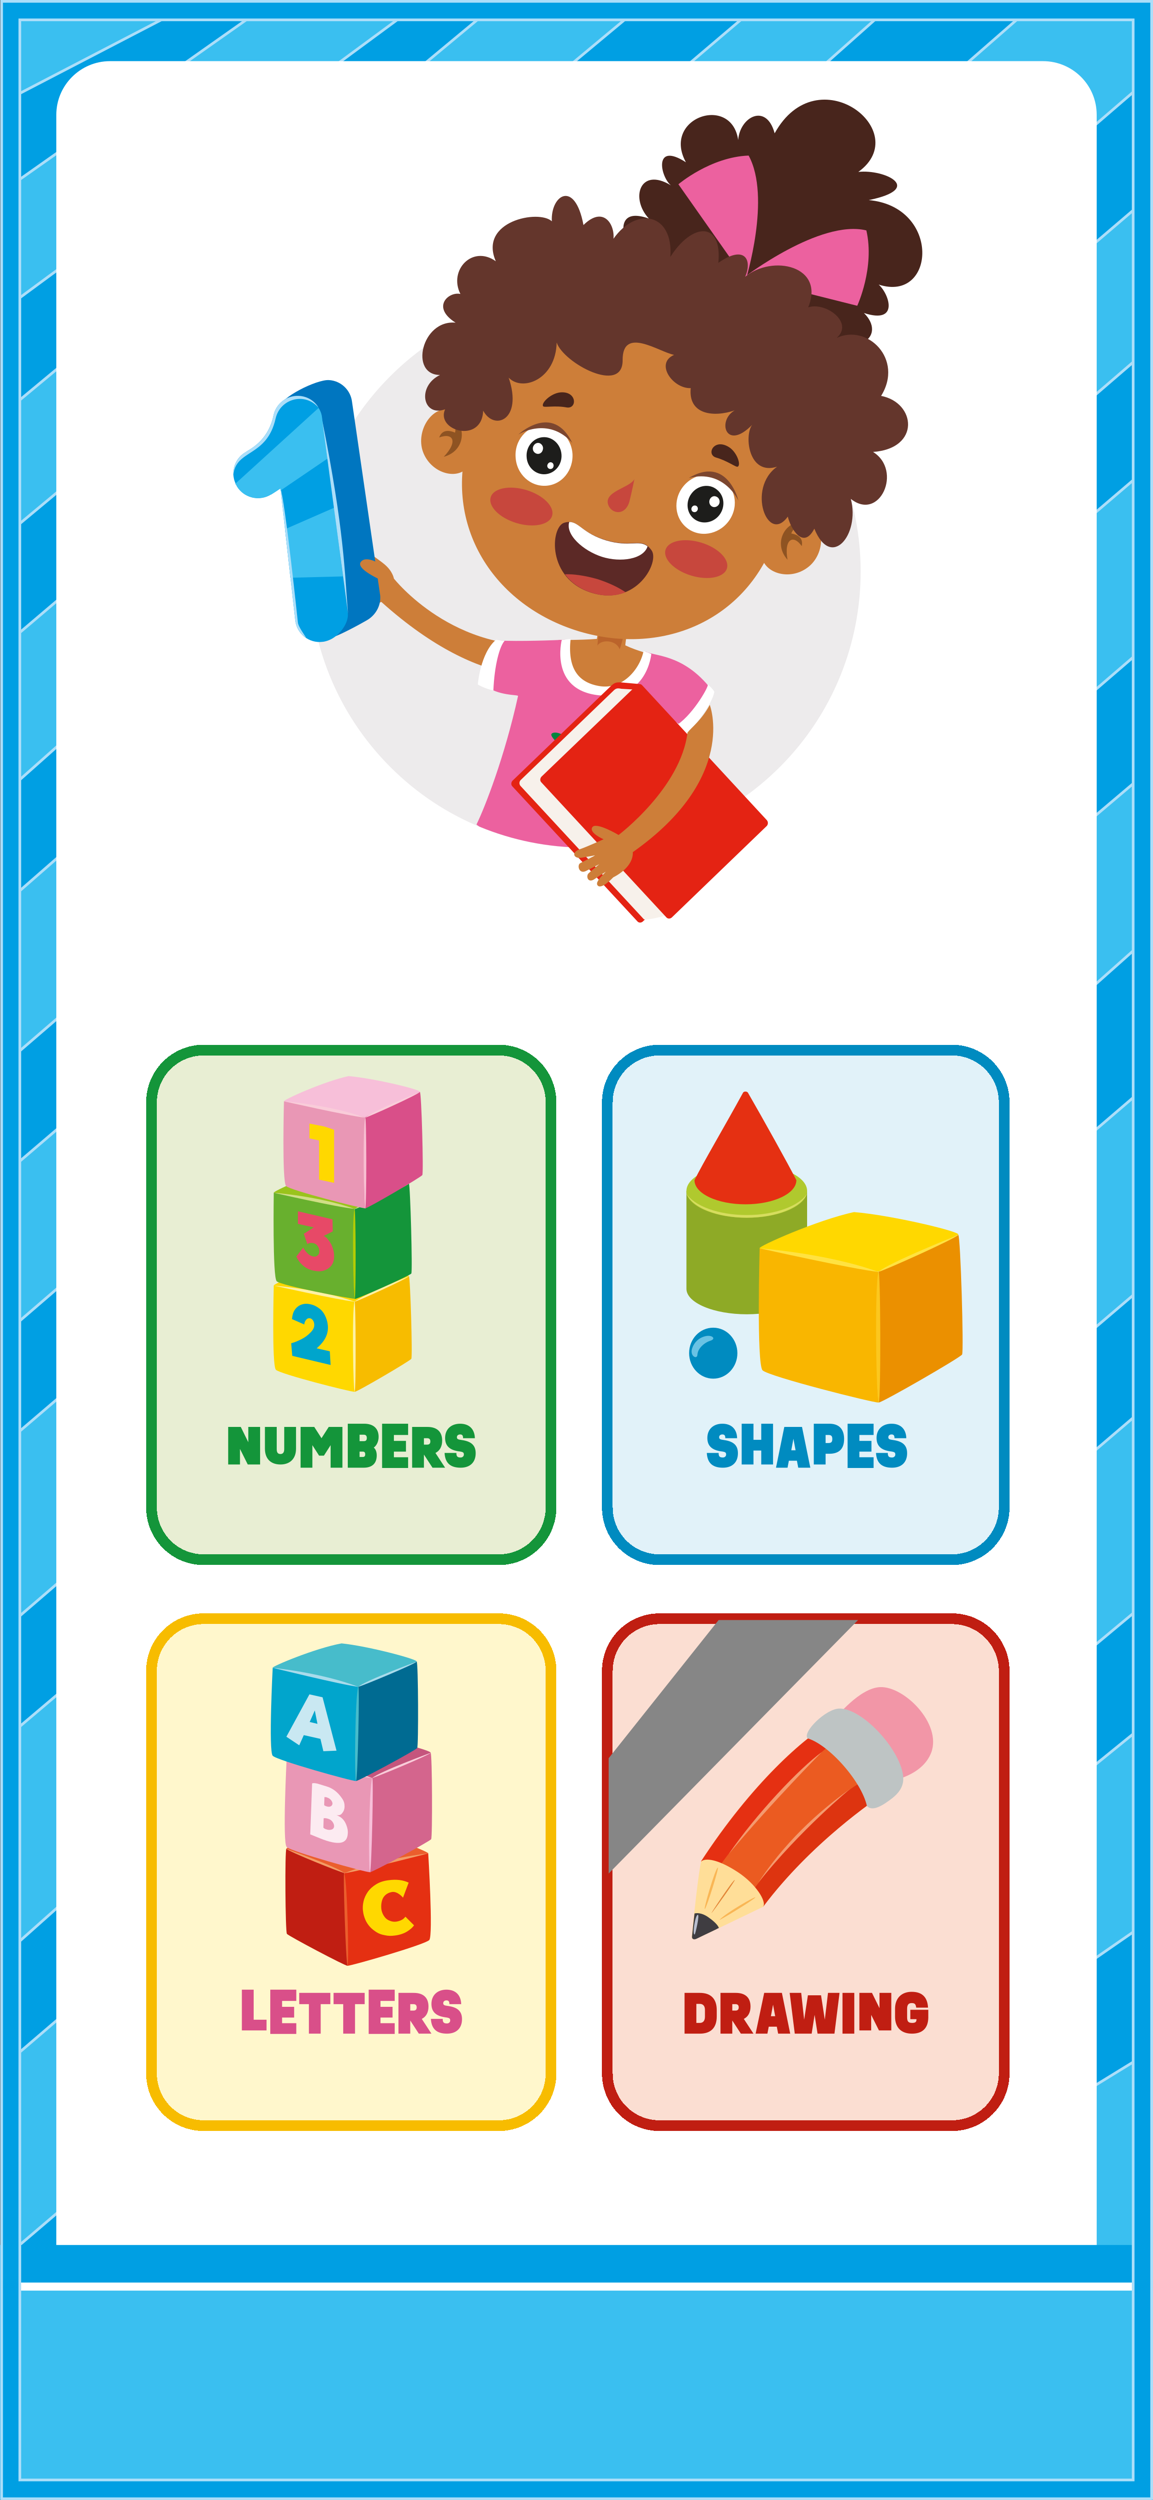 <?xml version="1.0" encoding="utf-8"?>
<!-- Generator: Adobe Illustrator 28.2.0, SVG Export Plug-In . SVG Version: 6.00 Build 0)  -->
<svg version="1.1" id="Layer_1" xmlns="http://www.w3.org/2000/svg" xmlns:xlink="http://www.w3.org/1999/xlink" x="0px" y="0px"
	 viewBox="0 0 430 932" style="enable-background:new 0 0 430 932;" xml:space="preserve">
<rect x="0" y="0" width="430" height="932" fill="#333333" stroke="none"/>
<style type="text/css">
	.st0{fill:#3ABFF0;}
	.st1{clip-path:url(#SVGID_00000183220448092411939790000001536425819437525948_);}
	.st2{fill:#009FE3;stroke:#ACDEF9;}
	.st3{fill:#FFFFFF;}
	.st4{clip-path:url(#SVGID_00000075121288935284953240000017504734015057929136_);}
	.st5{display:none;fill:#FFFFFF;}
	.st6{fill:#8EAA26;fill-opacity:0.2;stroke:#14953A;stroke-width:4;}
	.st7{fill:#FFD800;fill-opacity:0.2;stroke:#F7BC00;stroke-width:4;}
	.st8{fill:#69C2E4;fill-opacity:0.2;stroke:#008BC0;stroke-width:4;}
	.st9{fill:#EB5B21;fill-opacity:0.2;stroke:#C01E12;stroke-width:4;}
	.st10{fill:#868686;}
	.st11{fill:#14953A;}
	.st12{fill:#D94F89;}
	.st13{fill:#C01E12;}
	.st14{fill:#008BC0;}
	.st15{clip-path:url(#SVGID_00000176003540675395211260000006443396875156903609_);}
	.st16{fill:#F296A7;}
	.st17{fill:#EB5B21;}
	.st18{fill:#DD3410;}
	.st19{fill:#E53012;}
	.st20{fill:#F49A6F;}
	.st21{fill:#BEC4C4;}
	.st22{fill:#FFDE98;}
	.st23{fill:#3F3D41;}
	.st24{fill:#B9BFCF;}
	.st25{fill:#F9B655;}
	.st26{fill:#E28537;}
	.st27{clip-path:url(#SVGID_00000036244631775014328290000001496727185818512545_);}
	.st28{fill:#EB5E2D;}
	.st29{fill:#F29C66;}
	.st30{fill:#FFD800;}
	.st31{fill:#C5557D;}
	.st32{fill:#E997B5;}
	.st33{fill:#D4658D;}
	.st34{fill:#F7BFD9;}
	.st35{fill:#F9CCD9;}
	.st36{fill:#FCEBF1;}
	.st37{fill:#47BCCB;}
	.st38{fill:#01A5CC;}
	.st39{fill:#006B92;}
	.st40{fill:#A8DBEB;}
	.st41{fill:#C9E8F2;}
	.st42{fill:#F7BC00;}
	.st43{fill:#FDF1A6;}
	.st44{fill:#00A5CC;}
	.st45{fill:#9AC31C;}
	.st46{fill:#68B02E;}
	.st47{fill:#B4CC04;}
	.st48{fill:#D0DE86;}
	.st49{fill:#E74967;}
	.st50{fill:#F7BED1;}
	.st51{fill:#8EAA26;}
	.st52{fill:#B0C92E;}
	.st53{fill:#D6DD5E;}
	.st54{fill:#69C2E4;}
	.st55{fill:#F9B600;}
	.st56{fill:#EB9000;}
	.st57{fill:#FCC71E;}
	.st58{fill:#FFE241;}
	.st59{clip-path:url(#SVGID_00000070818204773812932390000014752828046653370272_);}
	.st60{fill:#EDEBEC;}
	.st61{fill:#CD7E39;}
	.st62{fill:#D2754E;}
	.st63{fill:#BB642B;}
	.st64{fill:#EC619F;}
	.st65{fill:#FFCB00;}
	.st66{fill:#00853E;}
	.st67{fill:#8E5322;}
	.st68{fill:#C7473D;}
	.st69{fill:#5C2926;}
	.st70{fill:#1D1D1B;}
	.st71{fill:#7C462F;}
	.st72{fill:#48251C;}
	.st73{fill:#64362C;}
	.st74{fill:#E42313;}
	.st75{fill:#F7F1EB;}
	.st76{fill:#0076C0;}
	.st77{fill:#009FE3;}
	.st78{fill:#ACDEF9;}
	.st79{fill:#3ABFF0;stroke:#FFFFFF;stroke-width:3;}
</style>
<g>
	<g id="f">
		<g>
			<rect x="0.2" y="0" class="st0" width="430" height="843.4"/>
			<g>
				<defs>
					<rect id="SVGID_1_" x="0.2" y="0" width="430" height="852.5"/>
				</defs>
				<clipPath id="SVGID_00000002373282032841558700000002735893034868381089_">
					<use xlink:href="#SVGID_1_"  style="overflow:visible;"/>
				</clipPath>
				<g style="clip-path:url(#SVGID_00000002373282032841558700000002735893034868381089_);">
					<path class="st2" d="M-23.8,51L89.8-8l31-5L-19.8,86L-23.8,51z"/>
					<path class="st2" d="M-23.2,133.5l206.5-152l32.5-5.5l-239,198.5V133.5z"/>
					<path class="st2" d="M-15.8,214.5L253.8-10l50-6L-15.8,255.5V214.5z"/>
					<path class="st2" d="M-13.8,309.5L354.8-18l62-7.5l-430.5,376V309.5z"/>
					<path class="st2" d="M-13.8,410l456-392.5l5.5,39.5L-13.8,451V410z"/>
					<path class="st2" d="M-7.8,505.5l456-392.5l5.5,39.5l-461.5,394V505.5z"/>
					<path class="st2" d="M-7.8,615.5l456-392.5v47.5l-456,386V615.5z"/>
					<path class="st2" d="M-4.8,734.5l451-401V389l-451,386.5V734.5z"/>
					<path class="st2" d="M3.2,840.5l448-382l-8,52.5l-386,329.5H3.2z"/>
					<path class="st2" d="M133.8,842l314-261.5V626l-266,216H133.8L133.8,842z"/>
					<path class="st2" d="M245.2,843l201-139l-6,54l-138.5,85H245.2z"/>
				</g>
			</g>
		</g>
		<path class="st3" d="M409,42.8c0-11.1-9-20-20-20H41c-11,0-20,9-20,20v866.3h388V42.8z"/>
	</g>
	<g id="a">
		<g>
			<defs>
				<rect id="SVGID_00000103958989542710844310000017244823702922471300_" width="430" height="932"/>
			</defs>
			<clipPath id="SVGID_00000076563104911017919480000010381803257761386660_">
				<use xlink:href="#SVGID_00000103958989542710844310000017244823702922471300_"  style="overflow:visible;"/>
			</clipPath>
			<g style="clip-path:url(#SVGID_00000076563104911017919480000010381803257761386660_);">
				<rect class="st5" width="430" height="932"/>
				<path shape-rendering="crispEdges" class="st6" d="M76,391.5h110c10.8,0,19.5,8.7,19.5,19.5v151c0,10.8-8.7,19.5-19.5,19.5H76
					c-10.8,0-19.5-8.7-19.5-19.5V411C56.5,400.2,65.2,391.5,76,391.5z"/>
				<path shape-rendering="crispEdges" class="st7" d="M76,603.5h110c10.8,0,19.5,8.7,19.5,19.5v150c0,10.8-8.7,19.5-19.5,19.5H76
					c-10.8,0-19.5-8.7-19.5-19.5V623C56.5,612.2,65.2,603.5,76,603.5z"/>
				<path shape-rendering="crispEdges" class="st8" d="M246,391.5h109c10.8,0,19.5,8.7,19.5,19.5v151c0,10.8-8.7,19.5-19.5,19.5H246
					c-10.8,0-19.5-8.7-19.5-19.5V411C226.5,400.2,235.2,391.5,246,391.5z"/>
				<path shape-rendering="crispEdges" class="st9" d="M246,603.5h109c10.8,0,19.5,8.7,19.5,19.5v150c0,10.8-8.7,19.5-19.5,19.5H246
					c-10.8,0-19.5-8.7-19.5-19.5V623C226.5,612.2,235.2,603.5,246,603.5z"/>
				<g>
					<polygon class="st10" points="227,655.5 268,604 320,604 227,698.5 227,655.5 					"/>
				</g>
				<path class="st11" d="M92.6,532H97v14h-4.6l-2.9-5.8v5.8h-4.4v-14h4.7l2.8,5.7V532z M104.6,546c-3.7,0-5.8-2.2-5.8-5.9V532h4.4
					v8.3c0,1.2,0.4,1.8,1.4,1.8c0.9,0,1.4-0.6,1.4-1.8V532h4.4v8.1C110.4,543.8,108.2,546,104.6,546L104.6,546z M112.1,547.2V532
					h5.1l2.7,4.2l2.7-4.2h5.1v15.2h-4.4v-8.4l-2.5,3.9H119l-2.5-3.9v8.4H112.1z M129.7,547.2v-16.4h6.1c3.5,0,5.4,1.8,5.4,4.9
					c0,1.7-0.7,3.2-1.8,4c0.7,0.6,1.1,1.6,1.1,2.9c0,3-1.7,4.6-4.9,4.6H129.7z M134.1,543.2h1.2c0.6,0,0.9-0.3,0.9-1s-0.3-1-0.9-1
					h-1.2V543.2L134.1,543.2z M134.1,537.3h1.6c0.8,0,1.1-0.4,1.1-1.2s-0.4-1.2-1.1-1.2h-1.6V537.3z M142.5,547.2v-16.4h9.7v4.2
					h-5.3v2.2h4.5v4h-4.5v2.1h5.3v4H142.5z M159.4,532c3.6,0,5.5,1.8,5.5,5.1c0,2.2-0.9,3.8-2.5,4.6l3.6,5.5h-4.7l-3.2-4.9v4.9h-4.4
					V532H159.4L159.4,532z M158.1,538.6h1.2c0.8,0,1.2-0.4,1.2-1.2s-0.4-1.2-1.2-1.2h-1.2V538.6z M173,542.3c0-0.8-0.3-1-1.9-1.2
					c-3.5-0.5-5.1-2.1-5.1-5c0-3.2,2.2-5.3,5.6-5.3c3.4,0,5.4,2,5.5,5.4h-4.4c0-1-0.3-1.4-1.1-1.4c-0.7,0-1.2,0.4-1.2,1
					c0,0.7,0.3,0.9,1.9,1.1c3.5,0.5,5.1,2,5.1,4.9c0,3.4-2.1,5.4-5.6,5.4c-3.9,0-5.8-1.8-6-5.5h4.4c0,1.3,0.4,1.7,1.6,1.7
					C172.5,543.4,173,542.9,173,542.3L173,542.3z"/>
				<path class="st12" d="M90.2,741.8h4.4V753h4.8v4h-9.2C90.2,757,90.2,741.8,90.2,741.8z M100.8,758.2v-16.4h9.7v4.2h-5.3v2.2h4.5
					v4h-4.5v2.1h5.3v4H100.8z M115.2,758.2v-11h-3.6V743h11.6v4.2h-3.6v11H115.2z M128,758.2v-11h-3.6V743H136v4.2h-3.6v11H128z
					 M137.5,758.2v-16.4h9.7v4.2h-5.3v2.2h4.5v4h-4.5v2.1h5.3v4H137.5z M154.3,743c3.6,0,5.5,1.8,5.5,5.1c0,2.2-0.9,3.8-2.5,4.6
					l3.6,5.5h-4.7l-3.2-4.9v4.9h-4.4V743H154.3L154.3,743z M153,749.6h1.2c0.8,0,1.2-0.4,1.2-1.2s-0.4-1.2-1.2-1.2H153V749.6z
					 M167.9,753.3c0-0.8-0.3-1-1.9-1.2c-3.5-0.5-5.1-2.1-5.1-5c0-3.2,2.2-5.3,5.6-5.3c3.4,0,5.4,2,5.5,5.4h-4.4c0-1-0.3-1.4-1.1-1.4
					c-0.7,0-1.2,0.4-1.2,1c0,0.7,0.3,0.9,1.9,1.1c3.5,0.5,5.1,2,5.1,4.9c0,3.4-2.1,5.4-5.6,5.4c-3.9,0-5.8-1.8-6-5.5h4.4
					c0,1.3,0.4,1.7,1.6,1.7C167.4,754.4,167.9,753.9,167.9,753.3L167.9,753.3z"/>
				<path class="st13" d="M261,743c4.1,0,6.3,2.2,6.3,6.4v2.4c0,4.2-2.2,6.4-6.3,6.4h-5.7V743L261,743L261,743z M259.7,754.2h1.3
					c1.2,0,1.9-0.8,1.9-2.3v-2.6c0-1.4-0.7-2.2-1.9-2.2h-1.3V754.2z M274.4,743c3.6,0,5.5,1.8,5.5,5.1c0,2.2-0.9,3.8-2.5,4.6
					l3.6,5.5h-4.7l-3.2-4.9v4.9h-4.4V743H274.4L274.4,743z M273.1,749.6h1.2c0.8,0,1.2-0.4,1.2-1.2s-0.4-1.2-1.2-1.2h-1.2V749.6z
					 M281.8,758.2L285,743h6.6l3.1,15.2h-4.5l-0.5-2.6h-3l-0.5,2.6H281.8L281.8,758.2z M287.5,751.7h1.6l-0.8-4.3L287.5,751.7z
					 M308.8,743h4.3l-1.9,15.2h-6.3l-1.1-7l-1.1,7h-6.3l-1.9-15.2h4.3l1.1,10l1.4-9.1h4.9l1.4,9.1L308.8,743L308.8,743z
					 M314.2,758.2V743h4.4v15.2H314.2z M328,743h4.4v14h-4.6l-2.9-5.8v5.8h-4.4v-14h4.7l2.8,5.7L328,743L328,743z M340.1,758.2
					c-4,0-6.3-2.3-6.3-6.3v-3c0-3.9,2.4-6.3,6.2-6.3c4,0,5.9,2.1,6.1,5.9h-4.4c-0.2-1.3-0.5-1.7-1.7-1.7s-1.7,0.7-1.7,2.1v3.2
					c0,1.6,0.5,2.1,1.9,2.1c1.2,0,1.6-0.4,1.6-1.3v-0.1h-2.3v-3.5h6.7v3C346.1,756.2,344,758.2,340.1,758.2L340.1,758.2z"/>
				<path class="st14" d="M270.8,542.3c0-0.8-0.3-1-1.9-1.2c-3.5-0.5-5.1-2.1-5.1-5c0-3.2,2.2-5.3,5.6-5.3s5.4,2,5.5,5.4h-4.4
					c0-1-0.3-1.4-1.1-1.4c-0.7,0-1.2,0.4-1.2,1c0,0.7,0.3,0.9,1.9,1.1c3.5,0.5,5.1,2,5.1,4.9c0,3.4-2.1,5.4-5.6,5.4
					c-3.9,0-5.8-1.8-6-5.5h4.4c0,1.3,0.4,1.7,1.6,1.7C270.3,543.4,270.8,542.9,270.8,542.3z M283.9,546v-5.2H281v5.2h-4.4v-15.2h4.4
					v6h2.9v-6h4.4V546H283.9z M289.4,547.2l3.1-15.2h6.6l3.1,15.2h-4.5l-0.5-2.6h-3l-0.5,2.6H289.4L289.4,547.2z M295.1,540.7h1.6
					l-0.8-4.3L295.1,540.7z M309.3,530.8c3.6,0,5.5,2,5.5,5.7s-1.9,5.5-5.5,5.5h-1.4v4h-4.4v-15.2L309.3,530.8L309.3,530.8z
					 M307.9,538h1.1c1,0,1.4-0.4,1.4-1.5S310,535,309,535h-1.1V538z M316.1,547.2v-16.4h9.7v4.2h-5.3v2.2h4.5v4h-4.5v2.1h5.3v4
					H316.1z M333.9,542.3c0-0.8-0.3-1-1.9-1.2c-3.5-0.5-5.1-2.1-5.1-5c0-3.2,2.2-5.3,5.6-5.3s5.4,2,5.5,5.4h-4.4
					c0-1-0.3-1.4-1.1-1.4c-0.7,0-1.2,0.4-1.2,1c0,0.7,0.3,0.9,1.9,1.1c3.5,0.5,5.1,2,5.1,4.9c0,3.4-2.1,5.4-5.6,5.4
					c-3.9,0-5.8-1.8-6-5.5h4.4c0,1.3,0.4,1.7,1.6,1.7C333.4,543.4,333.9,542.9,333.9,542.3z"/>
				<g>
					<defs>
						<rect id="SVGID_00000062171240287657021270000017452014012390630285_" x="258" y="629" width="90" height="94"/>
					</defs>
					<clipPath id="SVGID_00000011734384537737858730000007015086566705759415_">
						<use xlink:href="#SVGID_00000062171240287657021270000017452014012390630285_"  style="overflow:visible;"/>
					</clipPath>
					<g style="clip-path:url(#SVGID_00000011734384537737858730000007015086566705759415_);">
						<path class="st16" d="M332,664c0,0,11.9-1.7,15.3-10.6c4-10.8-10.1-24.8-19.1-24.4c-7.8,0.4-16.2,11.3-16.8,11.5
							C324.7,648.6,332,664,332,664L332,664z"/>
						<path class="st17" d="M329.5,668.8c0,0-25.8,16.6-45,42.1c-2.6-5.2-12.7-15.8-23.1-16.9c18.9-29,38.6-46.4,49-52.1
							C327.6,651.3,329.6,668.8,329.5,668.8L329.5,668.8z"/>
						<path class="st18" d="M329.3,669c-2.8,1.9-26.7,17.9-44.7,41.9c-0.8-1.5-2.2-3.6-4.1-5.7c16.5-22.6,32.6-36.4,41.6-41.3
							C324.9,665.4,327.2,667.1,329.3,669L329.3,669L329.3,669z"/>
						<path class="st19" d="M312.8,647.8c0,0-22.4,17.6-44.6,48.1c-2.2-1-4.4-1.7-6.7-1.9c18.9-29,38.6-46.4,49-52.1
							c0.5,0.3,1,0.6,1.5,0.9C312.8,645.8,312.8,647.8,312.8,647.8L312.8,647.8z"/>
						<path class="st20" d="M306.5,653.2c-8.4,6.1-24.5,23.1-34.7,38C288.2,671.6,306.5,653.2,306.5,653.2z"/>
						<path class="st20" d="M317.1,666.9c-8.4,6.1-22.4,17-34.3,35C298.5,682.2,317.1,666.9,317.1,666.9z"/>
						<path class="st21" d="M336.8,662c0.2,2,0.2,5-3.9,8.3c-3.6,2.8-7.5,5.3-9.6,3c-2-9.1-14-22.7-22.1-25.2
							c-2.1-2.2,6.7-11,11.8-11.1C321.4,636.8,335.5,651.8,336.8,662L336.8,662L336.8,662z"/>
						<path class="st22" d="M261.5,694c1.6-1.4,6.2-0.9,13.7,4c6.8,4.5,10.8,11,9.4,12.9c-8.3,4-20.5,9.9-24.9,11.9
							c-1,0.5-1.9,0.2-1.7-1C258.6,715.7,260.6,697.1,261.5,694L261.5,694L261.5,694z"/>
						<path class="st23" d="M264.3,714.9c2.4,1.7,3.5,3,3.8,3.9c-0.4,0.2-0.7,0.3-1,0.5c-3.1,1.5-5.7,2.7-7.3,3.5
							c-1,0.5-1.9,0.2-1.7-1c0.2-1.9,0.5-4.9,0.9-8.3c0,0,0,0,0-0.1C259.7,713.2,261.7,713,264.3,714.9L264.3,714.9z"/>
						<path class="st24" d="M259.1,721.2c-1,0.5,0.1-7.1,1.1-7.3C261.1,713.6,259.3,721.1,259.1,721.2z"/>
						<path class="st25" d="M262.9,711.7c-0.8,0.9,3.8-15.1,4.8-15.4C268.3,696.1,263.6,711,262.9,711.7z"/>
						<path class="st25" d="M268.4,715.7c-0.9,0.9,12.9-7.5,13.3-8.3C281.9,706.8,271,713,268.4,715.7z"/>
						<path class="st26" d="M265.4,713.2c-0.8,0.9,7.7-12,8.6-12.3C274.5,700.8,266.1,712.5,265.4,713.2z"/>
					</g>
				</g>
				<g>
					<defs>
						<rect id="SVGID_00000007429834765979826990000009384977582366647452_" x="100" y="611" width="63" height="123"/>
					</defs>
					<clipPath id="SVGID_00000125582256263570575120000003510039644768762768_">
						<use xlink:href="#SVGID_00000007429834765979826990000009384977582366647452_"  style="overflow:visible;"/>
					</clipPath>
					<g style="clip-path:url(#SVGID_00000125582256263570575120000003510039644768762768_);">
						<path class="st28" d="M159.7,691c0.6-0.4-15.7-7-25.4-8.7c-9.8,1.1-28.2,6.2-27.5,7c6.9,3,19.9,9,21.6,9
							C130.1,698.4,158.9,691.6,159.7,691L159.7,691L159.7,691z"/>
						<path class="st19" d="M159.7,691c0,0,1.9,30.6,0.4,32.3c-1.6,1.7-29,9.6-30.5,9.6c-0.6-12.5-1.3-33.1-1.2-34.5
							C134.5,695.9,159.7,691,159.7,691L159.7,691z"/>
						<path class="st13" d="M106.8,689.3c-0.6,0.4-0.4,30.9,0.2,31.7s21.8,12,22.6,11.9c0.9-0.1-0.9-33.8-1.2-34.5
							C128.1,697.6,106.8,689.3,106.8,689.3L106.8,689.3z"/>
						<path class="st28" d="M128.4,698.4c-0.6-1.8,0.6,34,1.2,34.5C130.2,733.5,129.6,701.7,128.4,698.4z"/>
						<path class="st29" d="M159.7,691c0,0-18,2-31.3,7.4C135.2,697.4,159.7,691,159.7,691z"/>
						<path class="st29" d="M106.8,689.3c0.8,1,19.9,8.7,21.6,9C125.7,696,106.8,689.3,106.8,689.3z"/>
						<path class="st30" d="M147.4,721.6c-1.4,0.2-2.6,0.2-3.9-0.1c-1.2-0.2-2.3-0.6-3.2-1.2c-0.9-0.6-1.7-1.2-2.4-2
							c-0.7-0.8-1.3-1.7-1.7-2.7c-0.4-1-0.7-2-0.8-3c-0.2-1.3-0.1-2.6,0.2-3.8c0.3-1.3,0.9-2.5,1.6-3.5c0.8-1.1,1.8-2,3.1-2.8
							c1.3-0.8,2.9-1.3,4.6-1.5c2.9-0.4,5.4-0.1,7.5,0.9l-2.1,5.6c0,0-2-2.5-4.2-2.1c-2.1,0.4-3.1,1.7-3.5,2.8
							c-0.4,1.1-0.5,2.2-0.4,3.4c0.1,0.9,0.4,1.8,0.9,2.6c0.5,0.8,1.1,1.4,2,1.8c0.9,0.4,1.8,0.6,2.9,0.4c0.6-0.1,1.2-0.3,1.8-0.6
							c0.6-0.3,1-0.7,1.4-1.2l3.2,3.2c-0.5,0.8-1.4,1.6-2.7,2.4C150.5,720.9,149,721.4,147.4,721.6L147.4,721.6z"/>
						<path class="st31" d="M106.9,655.8c-0.6-0.4,15.8-7.3,25.7-9.1c9.9,1,28.7,6,28,6.8c-7,3.1-20.1,9.3-21.8,9.4
							C137,663.1,107.8,656.4,106.9,655.8z"/>
						<path class="st32" d="M106.9,655.8c0,0-1.6,31.1,0,32.8c1.6,1.7,29.6,9.5,31,9.4c0.5-12.7,1-33.6,0.8-35.1
							C132.5,660.5,106.9,655.8,106.9,655.8L106.9,655.8L106.9,655.8z"/>
						<path class="st33" d="M160.6,653.5c0.6,0.4,0.7,31.4,0.2,32.2c-0.5,0.8-22,12.4-22.8,12.3c-0.9-0.1,0.6-34.4,0.8-35.1
							C139,662.2,160.6,653.5,160.6,653.5L160.6,653.5L160.6,653.5z"/>
						<path class="st34" d="M138.8,663c0.6-1.8-0.2,34.5-0.8,35.1C137.3,698.6,137.6,666.3,138.8,663z"/>
						<path class="st35" d="M106.9,655.8c0,0,18.3,1.8,31.9,7.1C131.8,662.1,106.9,655.8,106.9,655.8z"/>
						<path class="st35" d="M160.6,653.5c-0.8,1-20.1,9-21.8,9.4C141.5,660.5,160.6,653.5,160.6,653.5z"/>
						<path class="st36" d="M126.1,677c0.7,0.3,1.4,0.8,1.9,1.4c0.6,0.7,1,1.5,1.3,2.4s0.5,1.8,0.4,2.8c-0.1,2-1,3.1-2.6,3.4
							c-1.7,0.3-4.3-0.2-7.7-1.6l-3.7-1.5l0.7-19c0.6-0.2,1.5-0.1,2.7,0.3s2.4,0.7,3.5,1.1c1,0.4,2,1,2.9,1.8
							c0.9,0.8,1.6,1.7,2.2,2.6c0.6,0.9,0.8,1.8,0.8,2.7c0,1.1-0.3,1.9-0.9,2.6c-0.5,0.7-1.2,0.9-2.1,0.7
							C125.7,676.8,125.9,676.9,126.1,677L126.1,677L126.1,677z M123.5,671.2c-0.3-0.4-0.8-0.8-1.4-1c-0.4-0.2-0.8-0.2-1.1-0.2
							l-0.1,3c0.2,0.2,0.4,0.3,0.7,0.4c0.6,0.2,1.1,0.3,1.6,0.1c0.5-0.2,0.7-0.5,0.8-1C124,672,123.8,671.6,123.5,671.2L123.5,671.2
							L123.5,671.2z M123.7,682.1c0.6-0.2,0.9-0.7,0.9-1.3c0-0.5-0.2-1-0.6-1.6c-0.4-0.5-0.9-0.9-1.6-1.1c-0.6-0.2-1.2-0.3-1.7-0.2
							l-0.1,3.5c0.3,0.3,0.6,0.5,1,0.6C122.4,682.3,123.1,682.3,123.7,682.1L123.7,682.1z"/>
						<path class="st37" d="M101.7,621.8c-0.6-0.4,15.8-7.3,25.7-9.1c9.9,1,28.7,6,28,6.8c-7,3.1-20.1,9.3-21.8,9.4
							C131.9,629,102.6,622.4,101.7,621.8L101.7,621.8L101.7,621.8z"/>
						<path class="st38" d="M101.7,621.8c0,0-1.6,31.1,0,32.8c1.6,1.7,29.6,9.5,31,9.4c0.5-12.7,1-33.6,0.8-35.1
							C127.3,626.5,101.7,621.8,101.7,621.8z"/>
						<path class="st39" d="M155.4,619.5c0.6,0.4,0.7,31.4,0.2,32.2c-0.5,0.8-22,12.4-22.8,12.3c-0.9-0.1,0.6-34.3,0.8-35.1
							C133.9,628.2,155.4,619.5,155.4,619.5L155.4,619.5L155.4,619.5z"/>
						<path class="st37" d="M133.6,628.9c0.6-1.8-0.2,34.5-0.8,35.1C132.1,664.6,132.4,632.3,133.6,628.9z"/>
						<path class="st40" d="M101.7,621.8c0,0,18.3,1.8,31.9,7.1C126.7,628,101.7,621.8,101.7,621.8z"/>
						<path class="st40" d="M155.4,619.5c-0.8,1-20.1,9-21.8,9.4C136.3,626.5,155.4,619.5,155.4,619.5z"/>
						<path class="st41" d="M119.5,648.3l-6.2-1.4l-1.7,3.8l-4.8-3.2l8.6-15.8l4.9,1.1l5.2,19.9l-4.9,0.2L119.5,648.3L119.5,648.3
							L119.5,648.3z M118.4,642.7l-1-5l-1.9,4.3L118.4,642.7L118.4,642.7L118.4,642.7z"/>
					</g>
				</g>
				<path class="st30" d="M102.1,479.3c-0.6-0.4,14.7-7.3,23.9-9.3c9.3,0.7,27,5,26.4,5.8c-6.5,3.1-18.6,9.4-20.2,9.5
					C130.6,485.5,103,479.8,102.1,479.3L102.1,479.3z"/>
				<path class="st30" d="M102.1,479.3c0,0-0.8,29.8,0.8,31.4c1.6,1.6,28,8.3,29.3,8.2c0.2-12.1,0.1-32.2-0.1-33.5
					C126.3,483.2,102.1,479.3,102.1,479.3L102.1,479.3z"/>
				<path class="st42" d="M152.5,475.8c0.5,0.4,1.4,30,0.9,30.8c-0.5,0.8-20.3,12.4-21.1,12.3c-0.8-0.1-0.3-32.9,0-33.5
					C132.4,484.6,152.5,475.8,152.5,475.8L152.5,475.8L152.5,475.8z"/>
				<path class="st43" d="M132.2,485.3c0.5-1.7,0.6,33,0.1,33.5C131.7,519.5,131.2,488.6,132.2,485.3L132.2,485.3z"/>
				<path class="st43" d="M102.1,479.3c0,0,17.2,1.3,30.1,6C125.7,484.6,102.1,479.3,102.1,479.3z"/>
				<path class="st43" d="M152.5,475.8c-0.7,1-18.6,9.1-20.2,9.5C134.7,483,152.5,475.8,152.5,475.8z"/>
				<path class="st44" d="M123.3,508.9l-14.3-3.4l-0.4-4.7c1.2-0.3,2.4-0.8,3.8-1.5s2.4-1.5,3.4-2.5c0.9-0.9,1.4-1.8,1.4-2.8
					c0-0.5-0.1-1.1-0.4-1.6c-0.3-0.5-0.7-0.8-1.1-0.9c-0.6-0.1-1,0-1.5,0.5c-0.4,0.5-0.7,1.1-0.7,1.8l-4.6-2c0.1-1.3,0.4-2.5,1-3.4
					c0.6-0.9,1.4-1.6,2.5-2s2.2-0.4,3.5-0.1c1.3,0.3,2.4,0.9,3.4,1.7c1,0.8,1.7,1.9,2.2,3.1s0.8,2.5,0.8,3.9c0,2.8-1.4,5.3-4.2,7.7
					l4.9,1.1L123.3,508.9L123.3,508.9z"/>
				<path class="st45" d="M102.1,444.7c-0.6-0.4,14.7-7.4,23.9-9.3c9.3,0.7,27,5,26.4,5.8c-6.5,3.1-18.6,9.4-20.2,9.5
					C130.6,450.9,103,445.3,102.1,444.7L102.1,444.7z"/>
				<path class="st46" d="M102.1,444.7c0,0-0.5,31.5,1.1,33c1.6,1.6,27.7,6.6,29.1,6.5c0.2-12.1,0.1-32.1-0.1-33.5
					C126.3,448.6,102.1,444.7,102.1,444.7L102.1,444.7z"/>
				<path class="st11" d="M152.5,441.3c0.5,0.4,1.4,32.8,0.9,33.5c-0.5,0.8-20.3,9.6-21.1,9.5c-0.8-0.1-0.3-32.9,0-33.5
					C132.4,450.1,152.5,441.3,152.5,441.3L152.5,441.3L152.5,441.3z"/>
				<path class="st47" d="M132.2,450.8c0.5-1.7,0.6,32.9,0.1,33.5S131.2,454.1,132.2,450.8z"/>
				<path class="st48" d="M102.1,444.7c0,0,17.2,1.3,30.1,6C125.7,450.1,102.1,444.7,102.1,444.7z"/>
				<path class="st48" d="M152.5,441.3c-0.7,1-18.6,9.1-20.2,9.5C134.7,448.4,152.5,441.3,152.5,441.3z"/>
				<path class="st49" d="M122.7,462.6c0.6,0.8,1.1,1.7,1.4,2.8c0.4,1,0.5,2,0.5,3c0,1.3-0.3,2.5-1,3.4c-0.7,0.9-1.6,1.5-2.8,1.9
					s-2.6,0.3-4,0c-1.4-0.3-2.7-0.9-3.7-1.8c-1-0.8-1.9-2-2.6-3.4l2.6-3.4c0.4,0.9,1,1.6,1.6,2.2c0.6,0.6,1.2,0.9,1.9,1.1
					c0.7,0.2,1.3,0.1,1.8-0.3c0.5-0.4,0.7-0.9,0.7-1.6c0-0.7-0.2-1.3-0.6-1.9c-0.4-0.6-0.9-0.9-1.5-1.1c-0.4-0.1-0.8-0.1-1.2-0.1
					c-0.4,0-0.8,0.2-1.2,0.4l-1.3-3.8l3.7-2.4l-5.9-1.3v-4.7l12.9,3l0.1,4.5l-3.4,1.7C121.4,461.1,122.1,461.7,122.7,462.6
					L122.7,462.6L122.7,462.6z"/>
				<path class="st34" d="M105.9,410.6c-0.6-0.4,14.8-7.4,24.1-9.4c9.4,0.8,27.3,5.1,26.6,5.9c-6.5,3.2-18.8,9.5-20.4,9.6
					S106.7,411.2,105.9,410.6L105.9,410.6z"/>
				<path class="st32" d="M105.9,410.6c0,0-0.8,30,0.8,31.6c1.6,1.6,28.2,8.4,29.6,8.3c0.2-12.2,0.1-32.5-0.1-33.9
					C130.2,414.5,105.9,410.6,105.9,410.6L105.9,410.6z"/>
				<path class="st12" d="M156.6,407.1c0.6,0.4,1.4,30.2,0.9,31c-0.5,0.8-20.5,12.5-21.3,12.4c-0.8-0.1-0.3-33.1,0-33.9
					S156.6,407.1,156.6,407.1L156.6,407.1L156.6,407.1z"/>
				<path class="st50" d="M136.2,416.7c0.5-1.8,0.6,33.2,0,33.9C135.7,451.2,135.2,420,136.2,416.7z"/>
				<path class="st35" d="M105.9,410.6c0,0,17.4,1.3,30.3,6.1C129.6,416,105.9,410.6,105.9,410.6z"/>
				<path class="st35" d="M156.6,407.1c-0.7,1-18.8,9.2-20.4,9.6C138.7,414.3,156.6,407.1,156.6,407.1z"/>
				<path class="st30" d="M121,420l3.6,1.2V441l-5.6-1.2v-14.6l-3.6-0.8v-5.5L121,420L121,420L121,420z"/>
				<path class="st51" d="M256,444v36.5c0,5.2,10.1,9.5,22.5,9.5s22.5-4.2,22.5-9.5V444L256,444L256,444z"/>
				<path class="st52" d="M301,444c0,5.5-10.1,10-22.5,10s-22.5-4.5-22.5-10s10.1-10,22.5-10S301,438.5,301,444z"/>
				<path class="st53" d="M278.5,453c-10.6,0-19.6-3.4-22.5-8c1.9,5.1,11.3,9,22.5,9s20.6-3.9,22.5-9
					C298.1,449.6,289.1,453,278.5,453z"/>
				<path class="st19" d="M297,440c0,5-8.5,9-19,9s-19-4-19-9c3.2-6.5,11.1-19.8,18.1-32.6c0.3-0.6,1.6-0.6,1.9,0.1
					C284.6,417.2,293.9,433.9,297,440L297,440z"/>
				<path class="st14" d="M257,504.5c0,5.2,4,9.5,9,9.5s9-4.3,9-9.5s-4-9.5-9-9.5S257,499.2,257,504.5z"/>
				<path class="st54" d="M263.4,498.1c2.3-0.4,3.8,1.1,1.4,1.8c-2.3,0.8-4.6,2.9-4.7,5.2c-0.1,1.9-2.9,0.5-2-2.3
					S261.2,498.5,263.4,498.1L263.4,498.1L263.4,498.1z"/>
				<path class="st30" d="M283.3,465.4c-0.9-0.6,21.6-10.6,35.2-13.5c13.8,1.1,39.8,7.3,38.9,8.4c-9.5,4.5-27.4,13.6-29.8,13.8
					C325.2,474.4,284.5,466.3,283.3,465.4L283.3,465.4L283.3,465.4z"/>
				<path class="st55" d="M283.3,465.4c0,0-1.2,43.2,1.1,45.5c2.3,2.3,41.2,12.1,43.2,12c0.3-17.6,0.1-46.6-0.1-48.7
					C318.9,471.1,283.3,465.4,283.3,465.4L283.3,465.4z"/>
				<path class="st56" d="M357.4,460.4c0.8,0.6,2.1,43.5,1.4,44.6c-0.7,1.2-29.9,18-31.1,17.9c-1.2-0.2-0.4-47.6-0.1-48.7
					C328,473.2,357.4,460.4,357.4,460.4z"/>
				<path class="st57" d="M327.6,474.2c0.8-2.5,1,47.8,0.1,48.7C326.8,523.7,326.1,479,327.6,474.2z"/>
				<path class="st58" d="M283.3,465.4c0,0,25.4,1.9,44.3,8.8C318,473.2,283.3,465.4,283.3,465.4z"/>
				<path class="st58" d="M357.4,460.4c-1.1,1.4-27.4,13.2-29.8,13.8C331.3,470.8,357.4,460.4,357.4,460.4z"/>
				<g>
					<defs>
						<rect id="SVGID_00000033335365869535661000000007090675334261514372_" x="87" y="37" width="257" height="307"/>
					</defs>
					<clipPath id="SVGID_00000101065882804473036620000016149270378504999852_">
						<use xlink:href="#SVGID_00000033335365869535661000000007090675334261514372_"  style="overflow:visible;"/>
					</clipPath>
					<g style="clip-path:url(#SVGID_00000101065882804473036620000016149270378504999852_);">
						<path class="st60" d="M290.9,285.9c40.1-40.2,40.1-105.4,0-145.6s-105.2-40.2-145.4,0s-40.1,105.4,0,145.6
							C185.6,326.1,250.7,326.1,290.9,285.9z"/>
						<path class="st61" d="M207.3,251.1c0,0-25.8,8.6-65.1-26.7c-3.3,1.8-7.2-0.1-11.7-3.6c-4-1.5-6.5-3.1-5.6-4.6
							c0.9-1.5,5.2,0.5,6.4,0.9c-0.1-0.1-5.2-3.1-6.2-3.9c-2.4-1.7-1.1-4.3,1.2-3.2c2,0.9,6.4,3.3,6.7,3.4c-0.2-0.2-4.9-4-5.8-4.7
							c-2.6-2.1-0.7-5.2,2.3-2.9c2.1,1.6,5.6,4.4,5.9,4.6c0-0.2-2.1-2.9-3.2-4.7c-1.8-2.8,0.3-4.8,2.9-1.9c2,2.2,6.3,4.9,8.3,6.6
							c3.1,2.6,3.5,5.3,3.5,5.3s22.5,28.7,59.9,24.4C215.1,243.6,207.3,251.1,207.3,251.1L207.3,251.1L207.3,251.1z"/>
						<path class="st62" d="M140.8,217.4C140.8,217.4,140.8,217.4,140.8,217.4c0.2-0.1,0.2-0.3,0.1-0.5c-1.8-2.2-0.2-4.7,1.1-5.7
							c0.1-0.1,0.1-0.3,0-0.4c-0.1-0.1-0.3-0.1-0.4,0c-1.4,1.2-3.3,4-1.1,6.6C140.5,217.5,140.7,217.5,140.8,217.4L140.8,217.4
							L140.8,217.4z"/>
						<path class="st61" d="M243.3,244.1c0,0-5.7-1.4-10.1-3.5c0.4-4.8,2.2-10.7,2.2-10.7l-10.4-2.8c0,0-2,8-2.4,11.1
							c-6.5,0.5-14.2,0.4-14.2,0.4s-7.6,18.8,14.2,21.7C228.3,261.1,242.7,253.1,243.3,244.1L243.3,244.1z"/>
						<path class="st63" d="M223.9,233.1l9.1,2c0,0-1,4.5-1.9,7c-1.3-3.6-6.9-3.8-8.3-1.4C223,237.4,223.9,233.1,223.9,233.1
							L223.9,233.1L223.9,233.1z"/>
						<path class="st64" d="M264.2,255.7c-10-11.9-20.2-11-23.4-12.8c-4.2,23.8-35.1,14-30-4.4c-3.4,0.2-17.7,0.7-24.8,0.3
							c-0.4,1.2-5,5.2-5.4,16.5c5,4.3,12.8,3.6,12.6,4.2c-5,22.7-12.4,41.6-15.5,47.9c0.3,0.3,0.7,0.5,1.1,0.8
							c12.1,5,25.4,7.8,39.4,7.8c13.9,0,28.5-3.1,41.1-8.6c-7.4-10.7-8.6-24.5-9.5-39.4c-0.1-0.3,5.4,2.8,5.3,3.8
							C258.5,264,265.5,259.5,264.2,255.7L264.2,255.7L264.2,255.7z"/>
						<path class="st65" d="M255.1,271.8c0,0,0,0.1-0.1,0.2C255,272,255.1,271.9,255.1,271.8z"/>
						<path class="st66" d="M215.4,276.1c2.3-0.5,2-11.5,5.7-10.4c2.1,0.6,0.9,9.6,3.4,10.3c3,0.8,9.7-2.1,9.9,0.1
							c0.3,3.1-10.6,4.6-8.7,7.4c2.8,4.1,5.8,9.2,4.4,10.2c-2.6,1.8-7.7-6.9-10.9-7.4c-3.6-0.6-12,9.6-12.7,5.9
							c-0.5-2.7,7.1-8.2,5.8-10.2c-2.6-4-8.9-8.1-5.9-8.8C209.1,272.5,213.2,276.6,215.4,276.1L215.4,276.1L215.4,276.1z"/>
						<path class="st3" d="M188.2,238.9c-1.9,2.1-3.8,9.1-4.2,18.5c-3.2-0.6-5.8-2.2-5.8-2.2s0.9-11.7,6.8-16.7
							C186,238.8,188.2,238.9,188.2,238.9L188.2,238.9L188.2,238.9z"/>
						<path class="st3" d="M264,255.2c0.2,1.2-6.3,12.3-12.4,15.6c1.7,1.9,4.5,3,4.5,3s9.3-10,10.3-15.9
							C266,257,264,255.2,264,255.2L264,255.2z"/>
						<path class="st3" d="M212.8,238.2c-1.1,10.4,2.3,16.2,10.8,17.6c8.6,1.4,15-6.3,16.4-13c0.6,0,2.9,1,2.9,1
							s-1.5,17.5-19.8,15.4c-18.3-2.1-13.6-20.6-13.6-20.6L212.8,238.2L212.8,238.2z"/>
						<path class="st61" d="M290.1,197.6c-9.9,33.1-42.3,47.3-74.1,37.8c-31.8-9.6-51-39.3-41.1-72.4c9.9-33.1,43.4-50.9,75.1-41.4
							S300.1,164.5,290.1,197.6L290.1,197.6L290.1,197.6z"/>
						<path class="st61" d="M287.8,197.2c0,0,2.8-6.5,11.2-5.2c8.9,1.3,9.3,13.6,2.8,19.1c-6.5,5.5-16.1,3-17.6-3.1L287.8,197.2
							L287.8,197.2L287.8,197.2z"/>
						<path class="st67" d="M299.9,195.3c-5.4-2.5-12.5,6.3-6.2,13.4c-1.4-7.9,2.2-9.5,5.3-5.1c0.5-2.3-0.5-4.1-3.9-4.7
							C296.1,196,299.9,195.3,299.9,195.3L299.9,195.3L299.9,195.3z"/>
						<path class="st61" d="M176.9,163.9c0,0,1.2-6.9-6.5-10.6c-8.2-3.8-15.2,6.2-12.9,14.4c2.4,8.1,11.8,11.4,16.4,7.1L176.9,163.9
							L176.9,163.9z"/>
						<path class="st67" d="M167.7,155.7c5.8,0.9,7,12.1-2.2,14.6c5.5-5.8,3.4-9.1-1.7-7.2c0.8-2.2,2.6-3.2,5.9-1.8
							C170.5,158.3,167.8,155.7,167.7,155.7L167.7,155.7z"/>
						<path class="st68" d="M236.6,178.6c-1.6,3.3-11.8,4.6-9.7,9.8c1.3,3.2,6.2,4,7.8-1.3C235.5,184.1,236.6,178.6,236.6,178.6
							L236.6,178.6z"/>
						<path class="st68" d="M248.2,205c-1,3.4,3.3,7.7,9.6,9.6c6.3,1.9,12.3,0.7,13.3-2.7c1-3.4-3.3-7.7-9.6-9.6
							C255.2,200.4,249.2,201.6,248.2,205L248.2,205z"/>
						<path class="st68" d="M183,185.4c-1,3.4,3.3,7.7,9.6,9.6c6.3,1.9,12.3,0.7,13.3-2.7c1-3.4-3.3-7.7-9.6-9.6
							C190,180.8,184,182,183,185.4L183,185.4L183,185.4z"/>
						<path class="st69" d="M210.4,194.9c5.4-1.6,5.6,3.6,15.7,6.5c10.2,3,13.1-1.5,16.9,3.8c3.1,4.3-5.6,21-22.4,15.8
							C203.8,215.8,205.3,196.5,210.4,194.9L210.4,194.9L210.4,194.9z"/>
						<path class="st68" d="M233.3,220.8c-3.4,1.4-7.7,1.8-12.6,0.2c-4.6-1.4-7.9-4-10-6.9c3.1-0.1,7.1,0.4,12.1,1.8
							C227.4,217.4,230.8,219.1,233.3,220.8L233.3,220.8L233.3,220.8z"/>
						<path class="st3" d="M212.3,194.6c3.7,0,5.1,4.3,13.8,6.9c8.8,2.6,12.2-0.4,15.4,2.2c-1.5,4.8-10,6.1-17,3.9
							C217.4,205.3,210.8,199.3,212.3,194.6L212.3,194.6z"/>
						<path class="st3" d="M254.7,181.5c-3.8,4.9-3.1,11.8,1.6,15.4c4.6,3.6,11.5,2.5,15.3-2.4c3.8-4.9,3.1-11.8-1.6-15.4
							C265.3,175.5,258.5,176.6,254.7,181.5L254.7,181.5z"/>
						<path class="st70" d="M257.9,184c-2.3,3-1.9,7.3,1,9.5c2.9,2.2,7.1,1.5,9.4-1.5c2.3-3,1.9-7.3-1-9.5
							C264.5,180.2,260.2,180.9,257.9,184L257.9,184z"/>
						<path class="st3" d="M264.6,186.5c-0.3,1.1,0.3,2.2,1.3,2.5c1,0.3,2.1-0.4,2.4-1.4c0.3-1.1-0.3-2.2-1.3-2.5
							C266,184.7,264.9,185.4,264.6,186.5L264.6,186.5z"/>
						<path class="st3" d="M257.9,189.4c-0.2,0.7,0.2,1.4,0.8,1.5c0.6,0.2,1.3-0.2,1.5-0.9c0.2-0.7-0.2-1.4-0.8-1.5
							C258.7,188.3,258.1,188.8,257.9,189.4L257.9,189.4L257.9,189.4z"/>
						<path class="st71" d="M275.4,186.7c0,0-5.3-11.9-18.5-8.5C271.4,169.6,275.4,186.7,275.4,186.7z"/>
						<path class="st3" d="M213.5,169.1c0.4,6.2-3.9,11.6-9.8,12c-5.9,0.4-11-4.3-11.4-10.5c-0.5-6.2,3.9-11.6,9.8-12
							C207.9,158.2,213,162.9,213.5,169.1L213.5,169.1L213.5,169.1z"/>
						<path class="st70" d="M209.4,169.4c0.3,3.8-2.4,7.1-6,7.4s-6.8-2.6-7-6.4c-0.3-3.8,2.4-7.1,6-7.4
							C206,162.7,209.1,165.6,209.4,169.4z"/>
						<path class="st3" d="M202.4,167.8c-0.3,1.1-1.4,1.7-2.4,1.3s-1.5-1.4-1.2-2.5c0.4-1.1,1.4-1.7,2.4-1.4
							C202.2,165.6,202.8,166.7,202.4,167.8L202.4,167.8L202.4,167.8z"/>
						<path class="st3" d="M206.4,174c-0.2,0.7-0.9,1-1.5,0.8c-0.6-0.2-1-0.9-0.7-1.6s0.9-1,1.5-0.8S206.6,173.3,206.4,174
							L206.4,174z"/>
						<path class="st71" d="M193.3,162c0,0,11-7,20.1,3.1C206.1,150,193.3,162,193.3,162z"/>
						<path class="st72" d="M208.9,146.3c6.4-0.6,6.4,6.3,2.4,5.6c-4.3-0.8-8.2,0.1-8.7-0.4C201.6,150.4,205.3,146.7,208.9,146.3
							L208.9,146.3L208.9,146.3z"/>
						<path class="st72" d="M271.7,166.6c-5.5-3.3-8.5,2.9-4.6,4c4.2,1.2,7.4,3.7,8,3.4C276.5,173.4,274.8,168.4,271.7,166.6
							L271.7,166.6z"/>
						<path class="st72" d="M296,132.4c7.8,2.8,13.6-2.5,10.7-9.3c13.2,11.1,24,2,15.5-6.4c13.2,4.3,9.5-7,5.5-10.6
							c21.2,6.9,23.4-29-3.7-31.5c21-4.3,5.9-11.6-3.9-10.5c21-15.1-15.2-43.4-31.2-14.4c-3.1-11.5-13-6.1-13.6,2.5
							c-2.5-17.2-28.6-8.3-19.5,8.3c-12.1-7.8-9.6,5.3-5.6,8.6c-11.5-7-15.3,4.8-8.2,12.4c-17-6.1-7.8,16.5,1,21
							C251.9,106.8,287.4,129.3,296,132.4L296,132.4L296,132.4z"/>
						<path class="st64" d="M277.5,103.4c0,0,28.3-21.7,45.6-17.5c3.2,13.9-3.4,28.1-3.4,28.1L277.5,103.4L277.5,103.4L277.5,103.4z
							"/>
						<path class="st64" d="M278.1,104.4c0,0,9.6-30.8,1.1-46.4c-14.2,0.5-26.2,10.7-26.2,10.7L278.1,104.4z"/>
						<path class="st73" d="M250,95.8c8-12.7,19.4-13.6,17.9,2.2c9.7-6.8,12.8-1.3,10,5.2c10.2-8.4,29.9-4.1,23.5,11.4
							c6.5-2.2,17.2,5.7,10.6,11.4c11.5-5.4,25.1,7.9,16.6,21.6c13,2.5,14.8,19.6-3,20.9c11.1,6.9,2.5,26.1-8.3,17.5
							c3.5,13.4-7.4,26.5-13.6,11.1c-4.2,8.1-8.9-0.2-9.9-4.5c-7.5,10.5-15.4-10.5-4-18.6c-10.7,3.4-12.3-11.6-9.3-15.6
							c-9.8,10-13.2-1.6-6.5-5.4c-7.6,2.6-17.4,1.8-16.4-8.3c-6.6,0.3-13.5-9.2-6.2-12.4c-5.5-1-19.3-10.9-19.2,2
							c0.1,12.9-22,1.1-24.6-6.6c-0.3,13.7-12.7,18.5-17.9,13.1c5.4,15.8-5.4,20-9.5,12.3c-0.5,12.5-17.8,7.5-14.2-0.5
							c-8.4,3-10.6-8.6-1.9-12.8c-11.5,0-6.9-20.7,5.8-19.5c-9.2-5.8-2.6-11.7,1.8-10.7c-4.5-8.9,4.5-18.4,13.2-12.2
							C178.4,82.4,201,78,205.8,82.5c-0.5-9.8,8.6-15.7,11.8,1.4c7.4-7.3,11.7-0.3,11.2,5.1C237.3,76.9,251.2,79.4,250,95.8
							L250,95.8z"/>
						<path class="st74" d="M238.2,255c0.6,0.6,40.3,51.3,39.7,51.8l-38.2,36.8c-0.6,0.5-1.5,0.5-2-0.1l-46.6-50.3
							c-0.6-0.6-0.5-1.5,0-2.1l36.7-35.3c1.4-1.4,2.2-1.4,3.6-1.4L238.2,255L238.2,255L238.2,255z"/>
						<path class="st75" d="M236.9,257.1c0.6,0.6,41.4,50.9,40.8,51.5l-29.1,32.5c-0.6,0.5-8,2.2-8.5,1.6l-46-49.7
							c-0.5-0.6-0.5-1.5,0-2.1l34.7-33.4c0.9-0.9,1.5-1,2.9-0.7L236.9,257.1L236.9,257.1z"/>
						<path class="st74" d="M286,305.8c0.5,0.6,0.5,1.5,0,2.1l-35.5,34.2c-0.6,0.5-1.5,0.5-2-0.1l-46.6-50.3c-0.6-0.6-0.5-1.5,0-2.1
							l35.6-34.2c0.6-0.5,1.5-0.5,2,0.1L286,305.8L286,305.8z"/>
						<path class="st61" d="M264.7,262.8c0,0,10.6,27.2-28.7,54.9c0.2,3.5-2.6,7-7.3,9.4c-2.7,2.8-5.1,4.2-5.9,2.9
							c-0.9-1.3,2.4-4.1,3.1-5c-0.2,0.1-3.4,2.2-4.4,2.9c-2.4,1.4-3-1.4-2-2.3c1.5-1.4,3.8-3.2,4-3.4c-0.2,0.1-4,2-4.9,2.5
							c-2.7,1.4-3.5-2.2-2.2-2.9c2.1-1.1,5.2-2.6,5.5-2.9c-0.2,0-3.2,0.6-5.1,0.9c-3,0.4-3.8-2.1-0.5-3.2c2.6-0.9,8.8-3.7,8.8-3.7
							s-5.6-2.4-4.2-4.5c1.4-2.1,9.8,2.9,9.8,2.9s23.2-17.5,25.7-38.2C258,271.1,261.6,268.5,264.7,262.8L264.7,262.8L264.7,262.8z"
							/>
						<path class="st76" d="M136.9,231.2c-5.2,3-11.6,6.2-12.8,6.3c-5,0.6-2.3-7.2-2.9-12.2l-5.5-49.1c-1.3,0.9-2.4,1.6-3.2,2.1
							c-0.1,0.1-0.3,0.2-0.4,0.2c-4.3,2.6-10,1.3-12.6-3.1c-2.6-4.3-1.3-10,3-12.6c0.2-0.1,0.4-0.2,0.6-0.4c2.7-1.6-1.2-1.4,0.6-10
							c0.9-4.4,14.4-10.9,18.9-10.7c4.5,0.2,8.2,3.7,8.7,8.2l10.5,72.2C142.1,225.9,140,229.4,136.9,231.2L136.9,231.2L136.9,231.2z
							"/>
						<path class="st77" d="M123.5,238.3c-1,0.5-2.1,0.9-3.3,1c-5,0.6-9.6-3.1-10.1-8.1l-5.5-49.1c-1.3,0.9-2.4,1.6-3.2,2.1
							c-0.2,0.1-0.3,0.2-0.4,0.2c-4.3,2.6-10,1.3-12.6-3.1c-2.7-4.3-1.3-10,3-12.6c0.2-0.1,0.4-0.2,0.6-0.4c2.7-1.6,8.2-4.9,10-13.4
							c0.9-4.4,4.9-7.5,9.4-7.3c4.5,0.2,8.2,3.7,8.7,8.2l9.6,72.6C130.2,232.2,126.8,236.6,123.5,238.3L123.5,238.3z"/>
						<path class="st0" d="M124.6,189.3l-18.3,8l2,18.1l19.6-0.5L124.6,189.3L124.6,189.3z"/>
						<path class="st0" d="M88.3,181.3c2.6,4.3,8.3,5.7,12.6,3.1c0.1-0.1,0.2-0.1,0.4-0.2c0.8-0.5,1.9-1.1,3.2-2.1l0.1,0.8
							l17.5-11.9l-2-15.2c-0.1-1.4-0.6-2.6-1.3-3.7l-31.1,28.3C88,180.6,88.2,181,88.3,181.3L88.3,181.3L88.3,181.3z"/>
						<path class="st78" d="M102.8,156c1.7-7.4,10.9-9.9,16-4c-1.5-2.6-4.3-4.3-7.4-4.4c-4.5-0.2-8.5,2.9-9.4,7.3
							c-1.8,8.6-7.3,11.8-10,13.4c-0.2,0.1-0.4,0.3-0.6,0.4c-3,1.9-4.6,5.2-4.4,8.5C87.9,167.4,99.5,170.6,102.8,156L102.8,156
							L102.8,156z"/>
						<path class="st78" d="M111.1,232.1c0,0-4.8-45.4-6.5-50l5.5,49.1c0.3,2.8,1.9,5.2,4.1,6.6
							C113.5,236.7,111.2,233.5,111.1,232.1L111.1,232.1z"/>
						<path class="st78" d="M120.2,156.9l9.6,71.9C128.5,213.2,128.4,197.7,120.2,156.9z"/>
						<path class="st61" d="M143.7,212.1c-1.5-2-7.3-5.3-9.2-2.5c-1.9,2.9,9.7,7.6,9.7,7.6L143.7,212.1L143.7,212.1L143.7,212.1z"/>
					</g>
				</g>
			</g>
		</g>
	</g>
	<g id="i">
		<rect y="837" class="st77" width="430" height="95"/>
		<rect x="1.9" y="852.5" class="st79" width="426.1" height="78"/>
		<path class="st2" d="M429.5,931.6H0.6V0.5h428.9V931.6z M7.4,924.6h415.2V7.4H7.4V924.6z"/>
	</g>
</g>
</svg>
